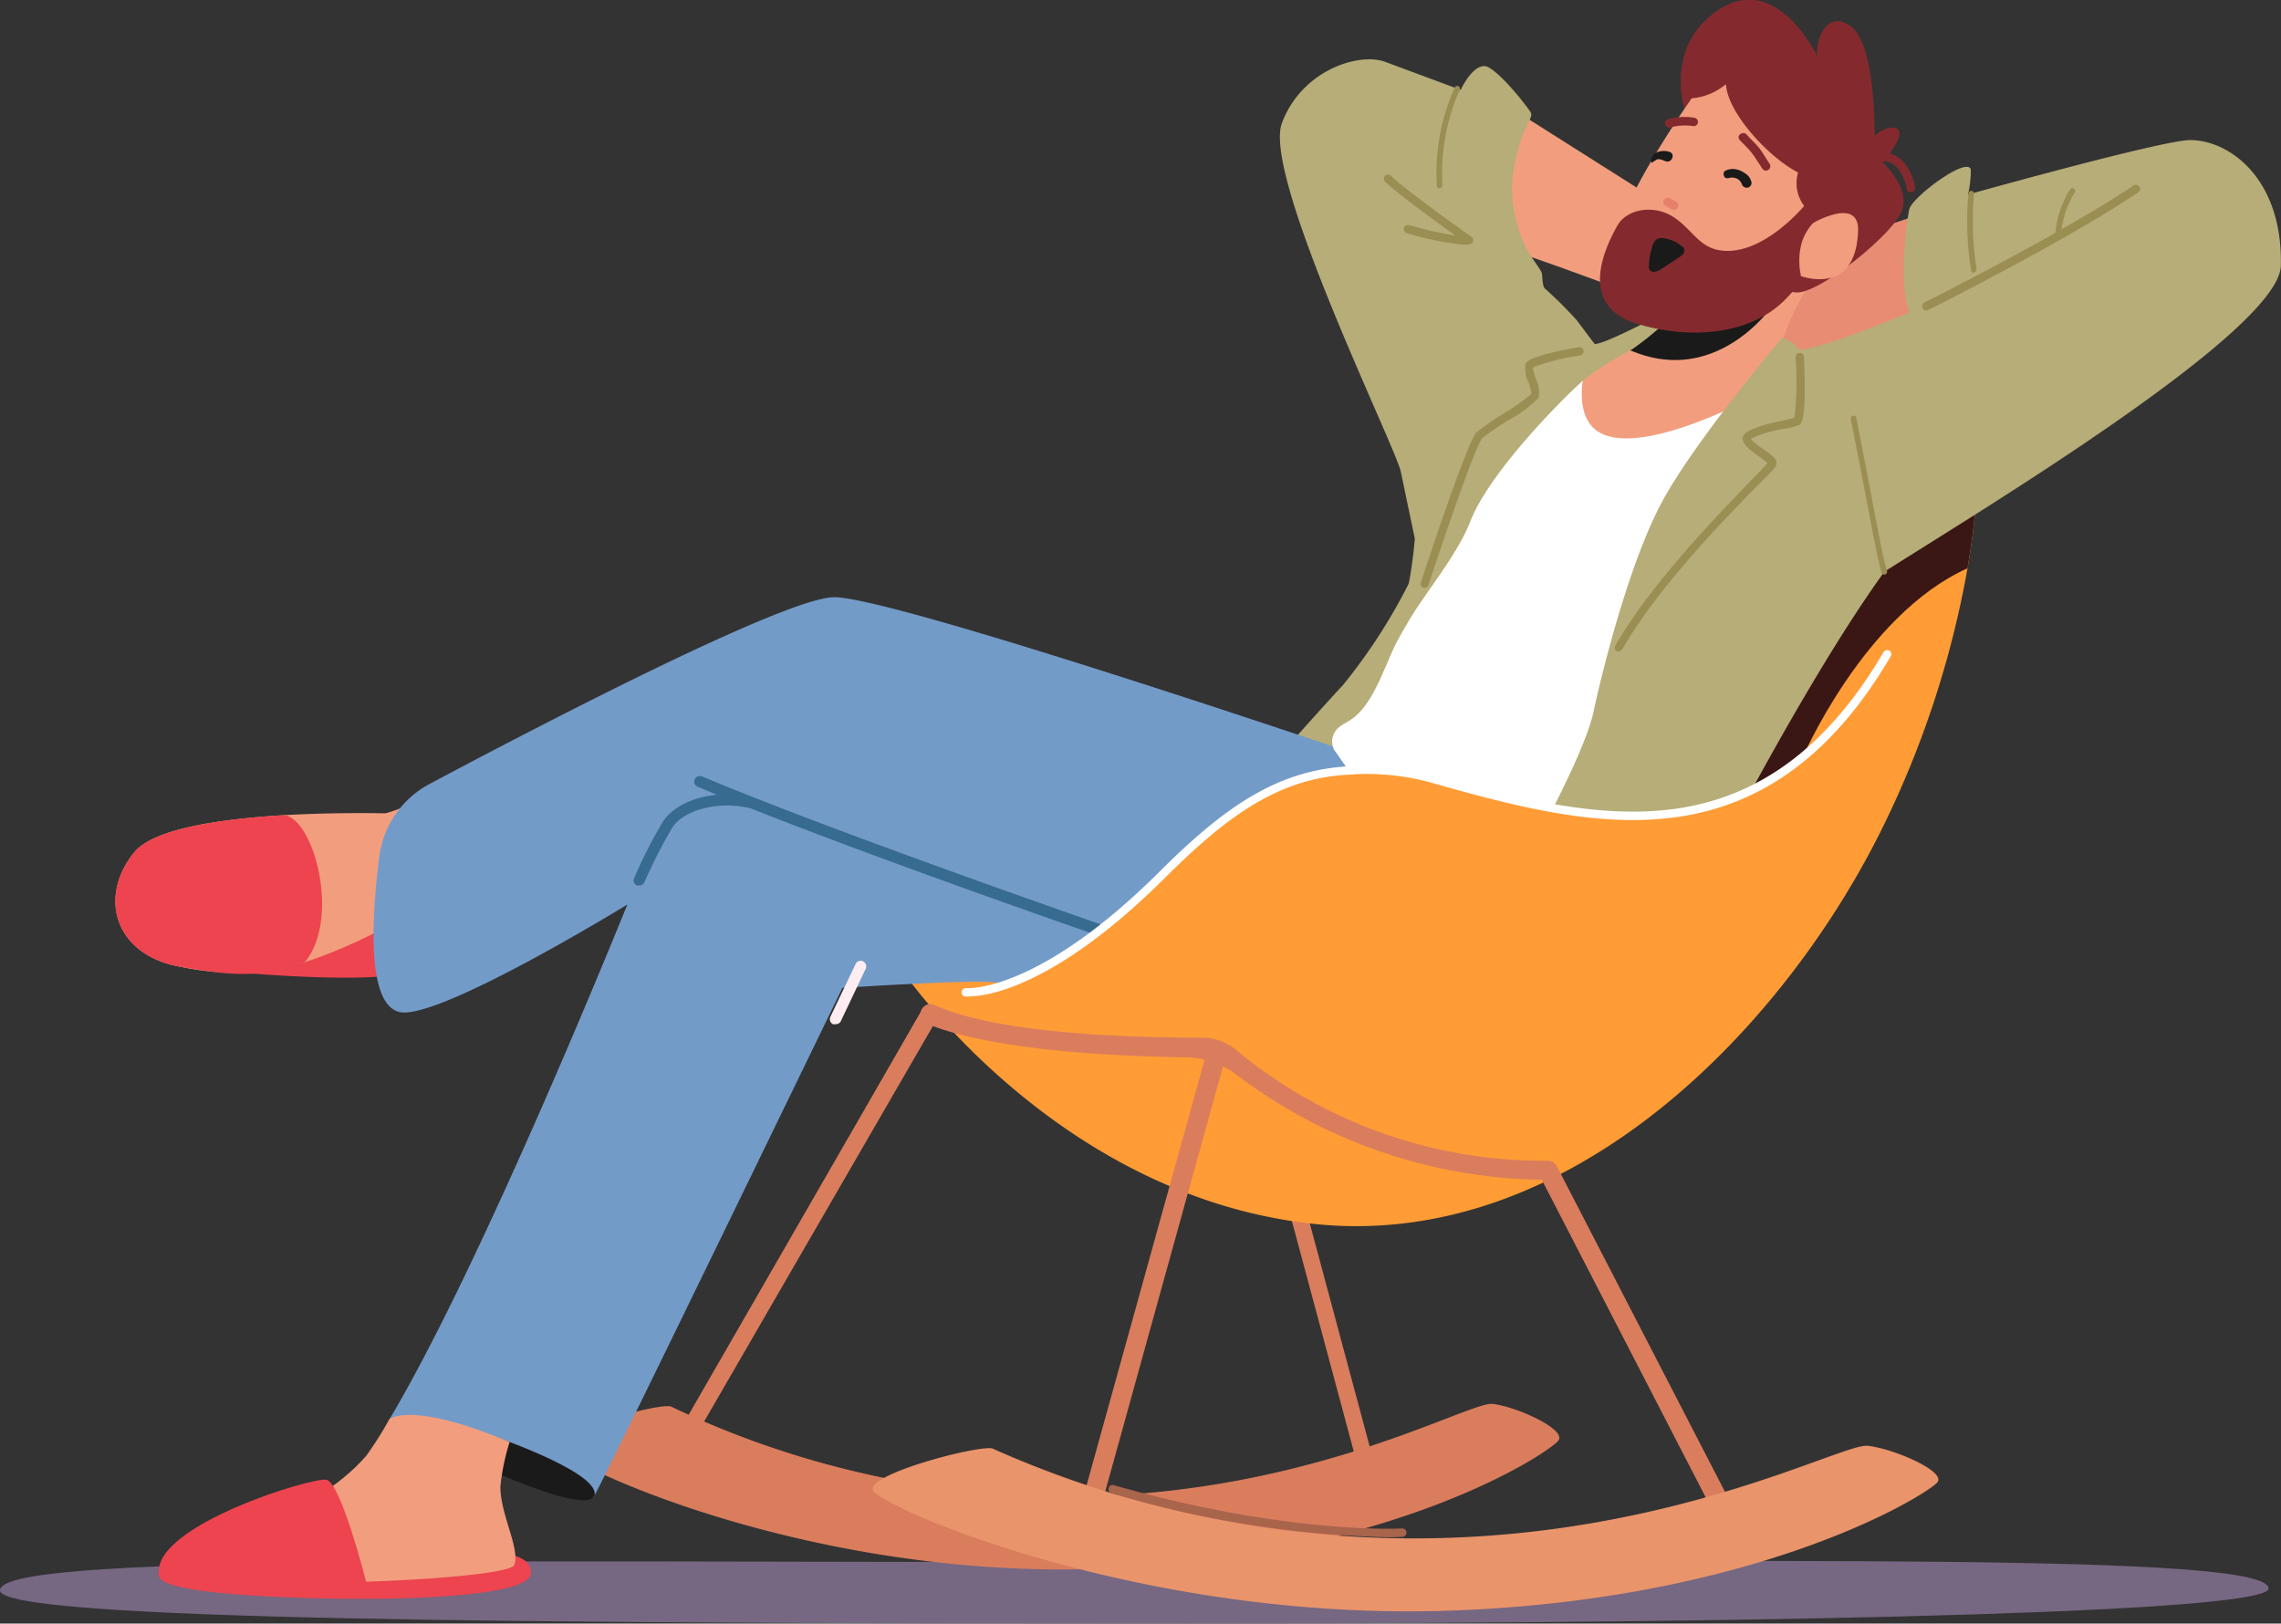 <svg xmlns="http://www.w3.org/2000/svg" viewBox="0 0 172.59 122.85"><rect x="0" y="0" width="172.59" height="122.85" fill="#333333" stroke="none"/><g id="Layer_2" data-name="Layer 2"><g id="Layer_1-2" data-name="Layer 1"><path d="M171.65,120.2c0,1.69-32.25,2.65-81.81,2.65S0,122.63,0,120.34c0-2.73,35-2.14,84.55-2.14S171.65,117.47,171.65,120.2Z" style="fill:#766782"/><path d="M93.43,61s5.45-6.22,8.2-9.18a42.64,42.64,0,0,0,5.13-8c6-8.76,11.79-10.07,18.12-8.81s21,10,21,10L133.73,67.72s-24.56,15-25,15S93.43,61,93.43,61Z" style="fill:#b6ad78"/><path d="M103.26,111.11a.63.63,0,0,1-.61-.47L96.52,87.81a.63.63,0,0,1,1.22-.32l6.13,22.83a.62.62,0,0,1-.44.77A.5.5,0,0,1,103.26,111.11Z" style="fill:#da7d5d"/><path d="M52.11,109a.64.64,0,0,1-.55-1l18.2-31.6a.75.75,0,0,1,.95-.24.64.64,0,0,1,.23.87l-18.28,31.6A.63.63,0,0,1,52.11,109Z" style="fill:#da7d5d"/><path d="M50.84,106.46a69.76,69.76,0,0,0,30.75,6.77c17.65-.21,29.56-7.19,31.34-7s5.56,1.9,5,2.75-12.5,8.88-34.52,9.72-40.47-7.82-41.06-9.09S50.24,106,50.84,106.46Z" style="fill:#da7d5d"/><polygon points="145.01 16.31 138.67 18.42 133.81 24.13 135.29 26.88 146.91 24.55 145.01 16.31" style="fill:#e88d74"/><path d="M115.27,8.77l9.24,5.85L126,23.19s-10.31-4-14.11-5S115.27,8.77,115.27,8.77Z" style="fill:#f29e7e"/><path d="M148.87,43a73.32,73.32,0,0,1-6,18.74c-7.4,15.64-23.89,33-43.55,30.86S68.07,73.17,68.07,73.17L94.49,66l19.66-23.25s29.64-11,34.45-11.49c.36,0,.58,0,.64.08C149.71,32,150,36.5,148.87,43Z" style="fill:#ff9c36"/><path d="M148.87,43c-7.87,3.54-12.54,14.45-12.54,14.45l-3.74,2.17c-3.73,2.18-3.26-.77-7.61-3.11L148.6,31.24c.36,0,.58,0,.64.08C149.71,32,150,36.5,148.87,43Z" style="fill:#3a1714"/><path d="M15.12,73.32S30.74,75,31.85,73c.79-1.45.37-5.55.37-5.55L22,64.25Z" style="fill:#ed4450"/><path d="M30.23,69.58a41.22,41.22,0,0,1-6.29,2.93,18.65,18.65,0,0,1-10.2.66c-5.07-.85-6.34-5.28-3.59-8.67,1.49-1.84,6.75-2.55,11.37-2.82,3.86-.22,7.27-.14,7.65-.14a9.35,9.35,0,0,0,2.91-1.35S38.26,65.14,30.23,69.58Z" style="fill:#f29e7e"/><path d="M23.09,72.78c-3.63,1.39-6.12.93-9.35.39-5.07-.85-6.34-5.28-3.59-8.67,1.49-1.84,6.75-2.55,11.37-2.82C23.77,62,25.76,69.49,23.09,72.78Z" style="fill:#ed4450"/><path d="M12.41,118.11a2,2,0,0,0-.42,1c0,.47.48,1.27,8.3,1.69s19.6.21,19.87-1.69c.21-1.48-2.32-1.59-2.32-1.59Z" style="fill:#ed4450"/><path d="M104.75,72s-27.69,2.54-29.6,2.33-11.41.42-11.41.42S46.69,109.91,45.07,113l-.14.25c-.18.3-4.9-.93-8.94-2.76-3.42-1.55-6.52-3.1-6.52-3.1,7.16-12,17.91-38.74,18-38.95-.22.14-14.33,8.78-17.23,8.14-2.55-.57-2.1-7.35-1.54-11.77a7.29,7.29,0,0,1,3.8-5.49c7.7-4.1,26.92-14.13,30.62-14.13,4.65,0,40.9,12.36,40.9,12.36Z" style="fill:#739bc8"/><path d="M48.36,67l-.17,0a.42.42,0,0,1-.21-.56,37.31,37.31,0,0,1,2.19-4.29c1.11-1.66,4-2.45,6.68-1.84a.43.43,0,0,1,.32.51.42.42,0,0,1-.51.31c-2.33-.52-4.88.13-5.79,1.49a37.79,37.79,0,0,0-2.12,4.16A.41.41,0,0,1,48.36,67Z" style="fill:#376b90"/><path d="M86.14,71.8a.35.35,0,0,1-.14,0c-.22-.07-22.33-7.66-33.21-12.27a.42.42,0,0,1-.23-.55.43.43,0,0,1,.56-.23C64,63.32,86.06,70.9,86.28,71a.42.42,0,0,1,.26.54A.42.42,0,0,1,86.14,71.8Z" style="fill:#376b90"/><path d="M45,113.09c0,.06,0,.11-.07.14-.57,1-5.11-.73-9.14-2.55l1.07-2.18S45.17,111.27,45,113.09Z" style="fill:#1a1a1a"/><path d="M38.56,109.11c-.67-.28-1.4-.56-2.19-.85-4.81-1.71-6.44-1.17-6.9-.89a26.88,26.88,0,0,1-1.77,2.8c-5.49,6.24-15.43,6.24-15,8.35s25.79,1.16,26.22-.11-1.06-3.8-1.06-5.92A17,17,0,0,1,38.56,109.11Z" style="fill:#f29e7e"/><path d="M27.7,119.68s-1.9-7.5-3-7.71-12.89,3.41-12.68,7c0,0,1.74.85,8.88.85S27.7,119.68,27.7,119.68Z" style="fill:#ed4450"/><path d="M134.44,28.15s-8.88,10.78-14.58,8.66-.43-8.88-.43-8.88,2-.67,3.82-1.48a8.48,8.48,0,0,0,2.63-1.58A15,15,0,0,1,130,22.81c3-1.23,8.17-3.4,8.29-3.43C138.17,19.47,134.44,24.66,134.44,28.15Z" style="fill:#f29e7e"/><path d="M100.94,56.72a1.37,1.37,0,0,1,.14-1.45c.68-.87,1.74-.38,3.34-3.87,1.31-2.84,7.4-17.76,8-19.24s7.61-4.65,7.61-4.65-1.48,4.65,1.69,5.5c3.57,1,10.86-2.93,10.86-2.93L120.91,63.87l-15.52-.76Z" style="fill:#fff"/><path d="M134,23.28s-4.25,6.09-10.77,3.17a15.35,15.35,0,0,0,3.58-2.85c.41-.49,1.17,0,3.13-.79Z" style="fill:#1a1a1a"/><path d="M129.93,64.68s6.95-13.55,12.65-21.42c7-4.46,29.9-18.2,30-23.17.14-6.58-3.9-9.49-6.86-9.49-2.12,0-16.81,4.12-16.81,4.12a8.34,8.34,0,0,0,.21-1.9c-.31-1-4.44,2.11-4.65,3s-.84,5.5,0,7.82c0,0-6.23,2.64-8.35,2.85,0,0,0-.21-.63-.63a3,3,0,0,0-.64-.31s-6.44,7.6-9,12.25-4.65,13.11-5.28,16.07-4.23,9.51-4.23,9.51S128.87,65.1,129.93,64.68Z" style="fill:#b6ad78"/><path d="M145.75,23.49a.3.3,0,0,1-.28-.17.32.32,0,0,1,.14-.43c.1-.05,10.56-5.3,15.82-8.85a.32.32,0,0,1,.44.08.31.31,0,0,1-.09.44c-5.29,3.58-15.78,8.85-15.89,8.9A.32.32,0,0,1,145.75,23.49Z" style="fill:#9a8e53"/><path d="M155.73,18h0a.21.21,0,0,1-.22-.21,7.43,7.43,0,0,1,1.12-3.46.21.21,0,1,1,.36.22,7,7,0,0,0-1.05,3.24A.21.21,0,0,1,155.73,18Z" style="fill:#9a8e53"/><path d="M149.34,20.64a.2.2,0,0,1-.2-.17,23.52,23.52,0,0,1-.2-5.82.21.21,0,1,1,.42,0,24,24,0,0,0,.19,5.7.21.21,0,0,1-.17.25Z" style="fill:#9a8e53"/><path d="M122.5,49.28a.29.29,0,0,1-.16,0,.32.32,0,0,1-.12-.43c2.74-4.72,7.49-9.59,10-12.21.67-.69,1.3-1.34,1.51-1.6a6.54,6.54,0,0,0-.64-.5c-.63-.45-1.23-.88-1.23-1.39s1.15-.93,3-1.32c.34-.07.75-.16.91-.21a22.92,22.92,0,0,0,.09-4.58.31.31,0,0,1,.3-.33.3.3,0,0,1,.33.3c.23,4.85-.2,5.07-.38,5.16a6.17,6.17,0,0,1-1.12.28,9.08,9.08,0,0,0-2.51.74c.07.2.69.64,1,.84.55.39.94.67.94,1s-.13.38-1.73,2c-2.53,2.6-7.24,7.44-9.94,12.09A.31.31,0,0,1,122.5,49.28Z" style="fill:#9a8e53"/><path d="M142.57,43.48a.21.21,0,0,1-.2-.15c-.27-.91-.57-2.5-1.07-5.13-.33-1.71-.73-3.83-1.26-6.49a.21.21,0,1,1,.41-.09c.53,2.67.94,4.79,1.26,6.5.5,2.62.8,4.2,1.07,5.09a.21.21,0,0,1-.15.26Z" style="fill:#9a8e53"/><path d="M144.43,14.53a.34.34,0,0,0,.2,0,.33.33,0,0,0,.27-.37,3.67,3.67,0,0,0-.52-1.4,2.31,2.31,0,0,0-1.58-1.2,2.43,2.43,0,0,0-1.79.58.32.32,0,1,0,.43.48,1.8,1.8,0,0,1,1.27-.42,1.69,1.69,0,0,1,1.12.9,2.92,2.92,0,0,1,.43,1.16A.31.31,0,0,0,144.43,14.53Z" style="fill:#842a2e"/><path d="M105,49.91a40,40,0,0,1,2.13-3.8c1.41-2.11,3.29-4.51,4.12-6.66,1.48-3.8,7.19-9.51,8.67-10.78a27.73,27.73,0,0,1,3.59-2.25,22.45,22.45,0,0,0,3.7-3.24c.36-.5-5.49,2.85-6.55,2.85l-1.36-1.8a30.6,30.6,0,0,0-2.42-2.41c-.19-.22-.16-.88-.22-1.15s-.78-1.13-1.2-1.94a10.23,10.23,0,0,1-1-5.42c.43-3.38,1.59-4.33,1.38-4.76S113.16,5,112.31,5s-1.58,1.37-1.79,1.8l-5.71-2.12c-2-.74-6.34.64-7.82,4.65s8.6,24.46,9,26.36,1.06,5.07,1.06,5.07A34,34,0,0,1,105,49.91Z" style="fill:#b6ad78"/><path d="M108.93,14.26a.21.21,0,0,1-.21-.19,15.82,15.82,0,0,1,1.35-7.45.21.21,0,0,1,.38.18A15.5,15.5,0,0,0,109.14,14a.21.21,0,0,1-.19.23Z" style="fill:#9a8e53"/><path d="M110.81,18.52a22,22,0,0,1-4.4-.89.32.32,0,0,1,.18-.61,28.3,28.3,0,0,0,3.54.81c-1.5-1.07-4.52-3.28-5.33-4.08a.31.31,0,0,1,0-.45.3.3,0,0,1,.44,0c1,1,6,4.58,6.09,4.61a.31.31,0,0,1-.12.57A1.59,1.59,0,0,1,110.81,18.52Z" style="fill:#9a8e53"/><path d="M107.81,44.48l-.1,0a.31.31,0,0,1-.2-.4c.58-1.79,3.54-10.73,4.23-11.38a18.08,18.08,0,0,1,2.05-1.42,18.92,18.92,0,0,0,2.08-1.46,3.21,3.21,0,0,0-.23-.92,2.16,2.16,0,0,1-.19-1.41c.19-.37,1.54-.78,4-1.22a.31.31,0,1,1,.11.62,17.12,17.12,0,0,0-3.58.91,3.93,3.93,0,0,0,.24.9,2.13,2.13,0,0,1,.19,1.4,9.07,9.07,0,0,1-2.31,1.71,21.19,21.19,0,0,0-1.95,1.35c-.47.49-2.74,7.08-4.07,11.12A.32.32,0,0,1,107.81,44.48Z" style="fill:#9a8e53"/><path d="M72.82,75.39s7.3-1,15-9.09c6.94-7.22,11.63-9.3,20.51-7.4s20.39,7.31,29.56-3.49l-1,10.26L105.59,88.92Z" style="fill:#ff9c36"/><path d="M123.52,62.05c-4.91,0-10-1.34-15.27-2.84a18.42,18.42,0,0,0-5.84-.62.32.32,0,0,1-.33-.31.31.31,0,0,1,.31-.32,18.57,18.57,0,0,1,6,.64C114.8,60.43,121,62,126.77,61.2c6.45-.91,11.59-4.78,15.75-11.86a.31.31,0,0,1,.54.32c-4.25,7.25-9.55,11.23-16.2,12.17A24.66,24.66,0,0,1,123.52,62.05Z" style="fill:#fff"/><path d="M73.28,75.4H73a.32.32,0,0,1,.07-.63c.06,0,5.3.46,14.54-8.69,5-5,9.09-7.92,14.78-8.11a.32.32,0,0,1,0,.63c-5.48.18-9.42,3-14.36,7.94C79.65,74.84,74.51,75.4,73.28,75.4Z" style="fill:#fff"/><path d="M63.21,77.5a.39.39,0,0,1-.18,0,.42.42,0,0,1-.2-.56l1.91-4a.42.42,0,0,1,.56-.2.43.43,0,0,1,.2.57l-1.9,4A.44.44,0,0,1,63.21,77.5Z" style="fill:#ffedf1"/><path d="M130.21,114.71a.77.77,0,0,1-.65-.44l-12.9-25h0a39.15,39.15,0,0,1-23.17-8A6.61,6.61,0,0,0,89.64,80c-12.65-.19-17.81-1.8-19.51-2.55a.75.75,0,0,1-.42-1,.73.73,0,0,1,1-.4c1.32.58,5.76,2.47,20.47,2.47a4.08,4.08,0,0,1,2.32.9,36.3,36.3,0,0,0,23.15,8.41h.47a.75.75,0,0,1,.67.4l13.1,25.37a.72.72,0,0,1-.32,1A.69.69,0,0,1,130.21,114.71Z" style="fill:#da7d5d"/><path d="M82.34,115.45a.64.64,0,0,1-.2,0,.74.74,0,0,1-.52-.91l9.73-35.09a.74.74,0,1,1,1.42.4l-9.72,35.09A.75.75,0,0,1,82.34,115.45Z" style="fill:#da7d5d"/><path d="M75.15,109.63a78.24,78.24,0,0,0,32.76,6.77c18.82-.21,31.5-7.19,33.4-7s5.92,1.91,5.29,2.75-13.32,8.88-36.79,9.72-43.12-7.82-43.75-9.08S74.51,109.21,75.15,109.63Z" style="fill:#e9946b"/><path d="M105,116.32A78.7,78.7,0,0,1,84.15,113a.32.32,0,1,1,.17-.61c13.11,3.74,21.69,3.27,21.78,3.26a.32.32,0,0,1,0,.64S105.73,116.32,105,116.32Z" style="fill:#a9644c"/><path d="M127.49,8.38S125.85,3.54,130,.77c4.44-3,7.53,3.52,7.53,3.52-.26-.87.53-3.67,2.48-2.32s1.83,8.32,1.83,8.32a2,2,0,0,1,1.48-.64c1.27.21-.87,2.63-.87,2.63s2.19,2,1.42,3.76-5.84,5.87-7.74,6.08c-2.57.29-7.61-6.65-7.61-6.65Z" style="fill:#842a2e"/><path d="M128,7.44s-6.39,9-5.91,12.1c.25,1.63,2.67,3.34,4,3.95,3.93,1.89,7.53,1.16,10.09-2.63,0,0,4.22,1.68,4.41-3.37.1-2.76-3.65-.48-3.65-.48s-.72-.7.3-3.55c-2.11-.21-6.5-4.49-6.65-7.09A4.61,4.61,0,0,1,128,7.44Z" style="fill:#f29e7e"/><path d="M125.89,15.13a.34.34,0,0,1,.45-.14l.47.26a.33.33,0,1,1-.31.59l-.47-.25A.35.35,0,0,1,125.89,15.13Z" style="fill:#e5816a"/><path d="M132.17,10.19c.3.35.65.65.93,1s.51.79.78,1.18-.29.75-.53.4-.5-.8-.79-1.18-.63-.67-.93-1S131.9,9.86,132.17,10.19Z" style="fill:#842a2e"/><path d="M128.26,9.53a.36.36,0,0,0,.21-.24.33.33,0,0,0-.26-.38,4.67,4.67,0,0,0-2,.11.32.32,0,1,0,.19.62,4.25,4.25,0,0,1,1.71-.1A.32.32,0,0,0,128.26,9.53Z" style="fill:#842a2e"/><path d="M136.13,12.82a2.85,2.85,0,0,0,.38,2.76s-3.13,3.8-6.3,3.37c-1.67-.22-2.15-1.59-3.59-2.53s-3.48-.65-4.23.63c-1,1.76-3,6.06,1.42,7.43,4.13,1.28,8.76.83,11.34-1.89.44-.47,1.23-1.23,1.09-1.86a5.22,5.22,0,0,1,0-2,3.72,3.72,0,0,1,1.85-2.55c1.53-1-.12-3.36-.12-3.36Z" style="fill:#842a2e"/><path d="M125,18.75a1,1,0,0,1,.36-.65.71.71,0,0,1,.38-.09,2.75,2.75,0,0,1,1.51.62l.13.1a.39.39,0,0,1,0,.45,1.21,1.21,0,0,1-.36.31l-1.32.87c-.29.19-.85.4-.94-.11A4.58,4.58,0,0,1,125,18.75Z" style="fill:#1a1a1a"/><path d="M132.51,13.75a1,1,0,0,0-.45-.62,1.78,1.78,0,0,0-.76-.33,1.21,1.21,0,0,0-.82.16.36.36,0,0,0,.08.5.44.44,0,0,0,.3,0,.86.86,0,0,1,.39,0,.74.74,0,0,1,.54.46.39.39,0,0,0,.44.28.37.37,0,0,0,.28-.48S132.53,13.81,132.51,13.75Z" style="fill:#1a1a1a"/><path d="M125,12.31c-.06,0-.07-.09-.08-.15a.72.72,0,0,1,.47-.64,1.33,1.33,0,0,1,1,0,.33.33,0,0,1,.15.16.42.42,0,0,1-.12.44c-.26.25-.49,0-.76-.05a.48.48,0,0,0-.31,0S125,12.31,125,12.31Z" style="fill:#1a1a1a"/></g></g></svg>